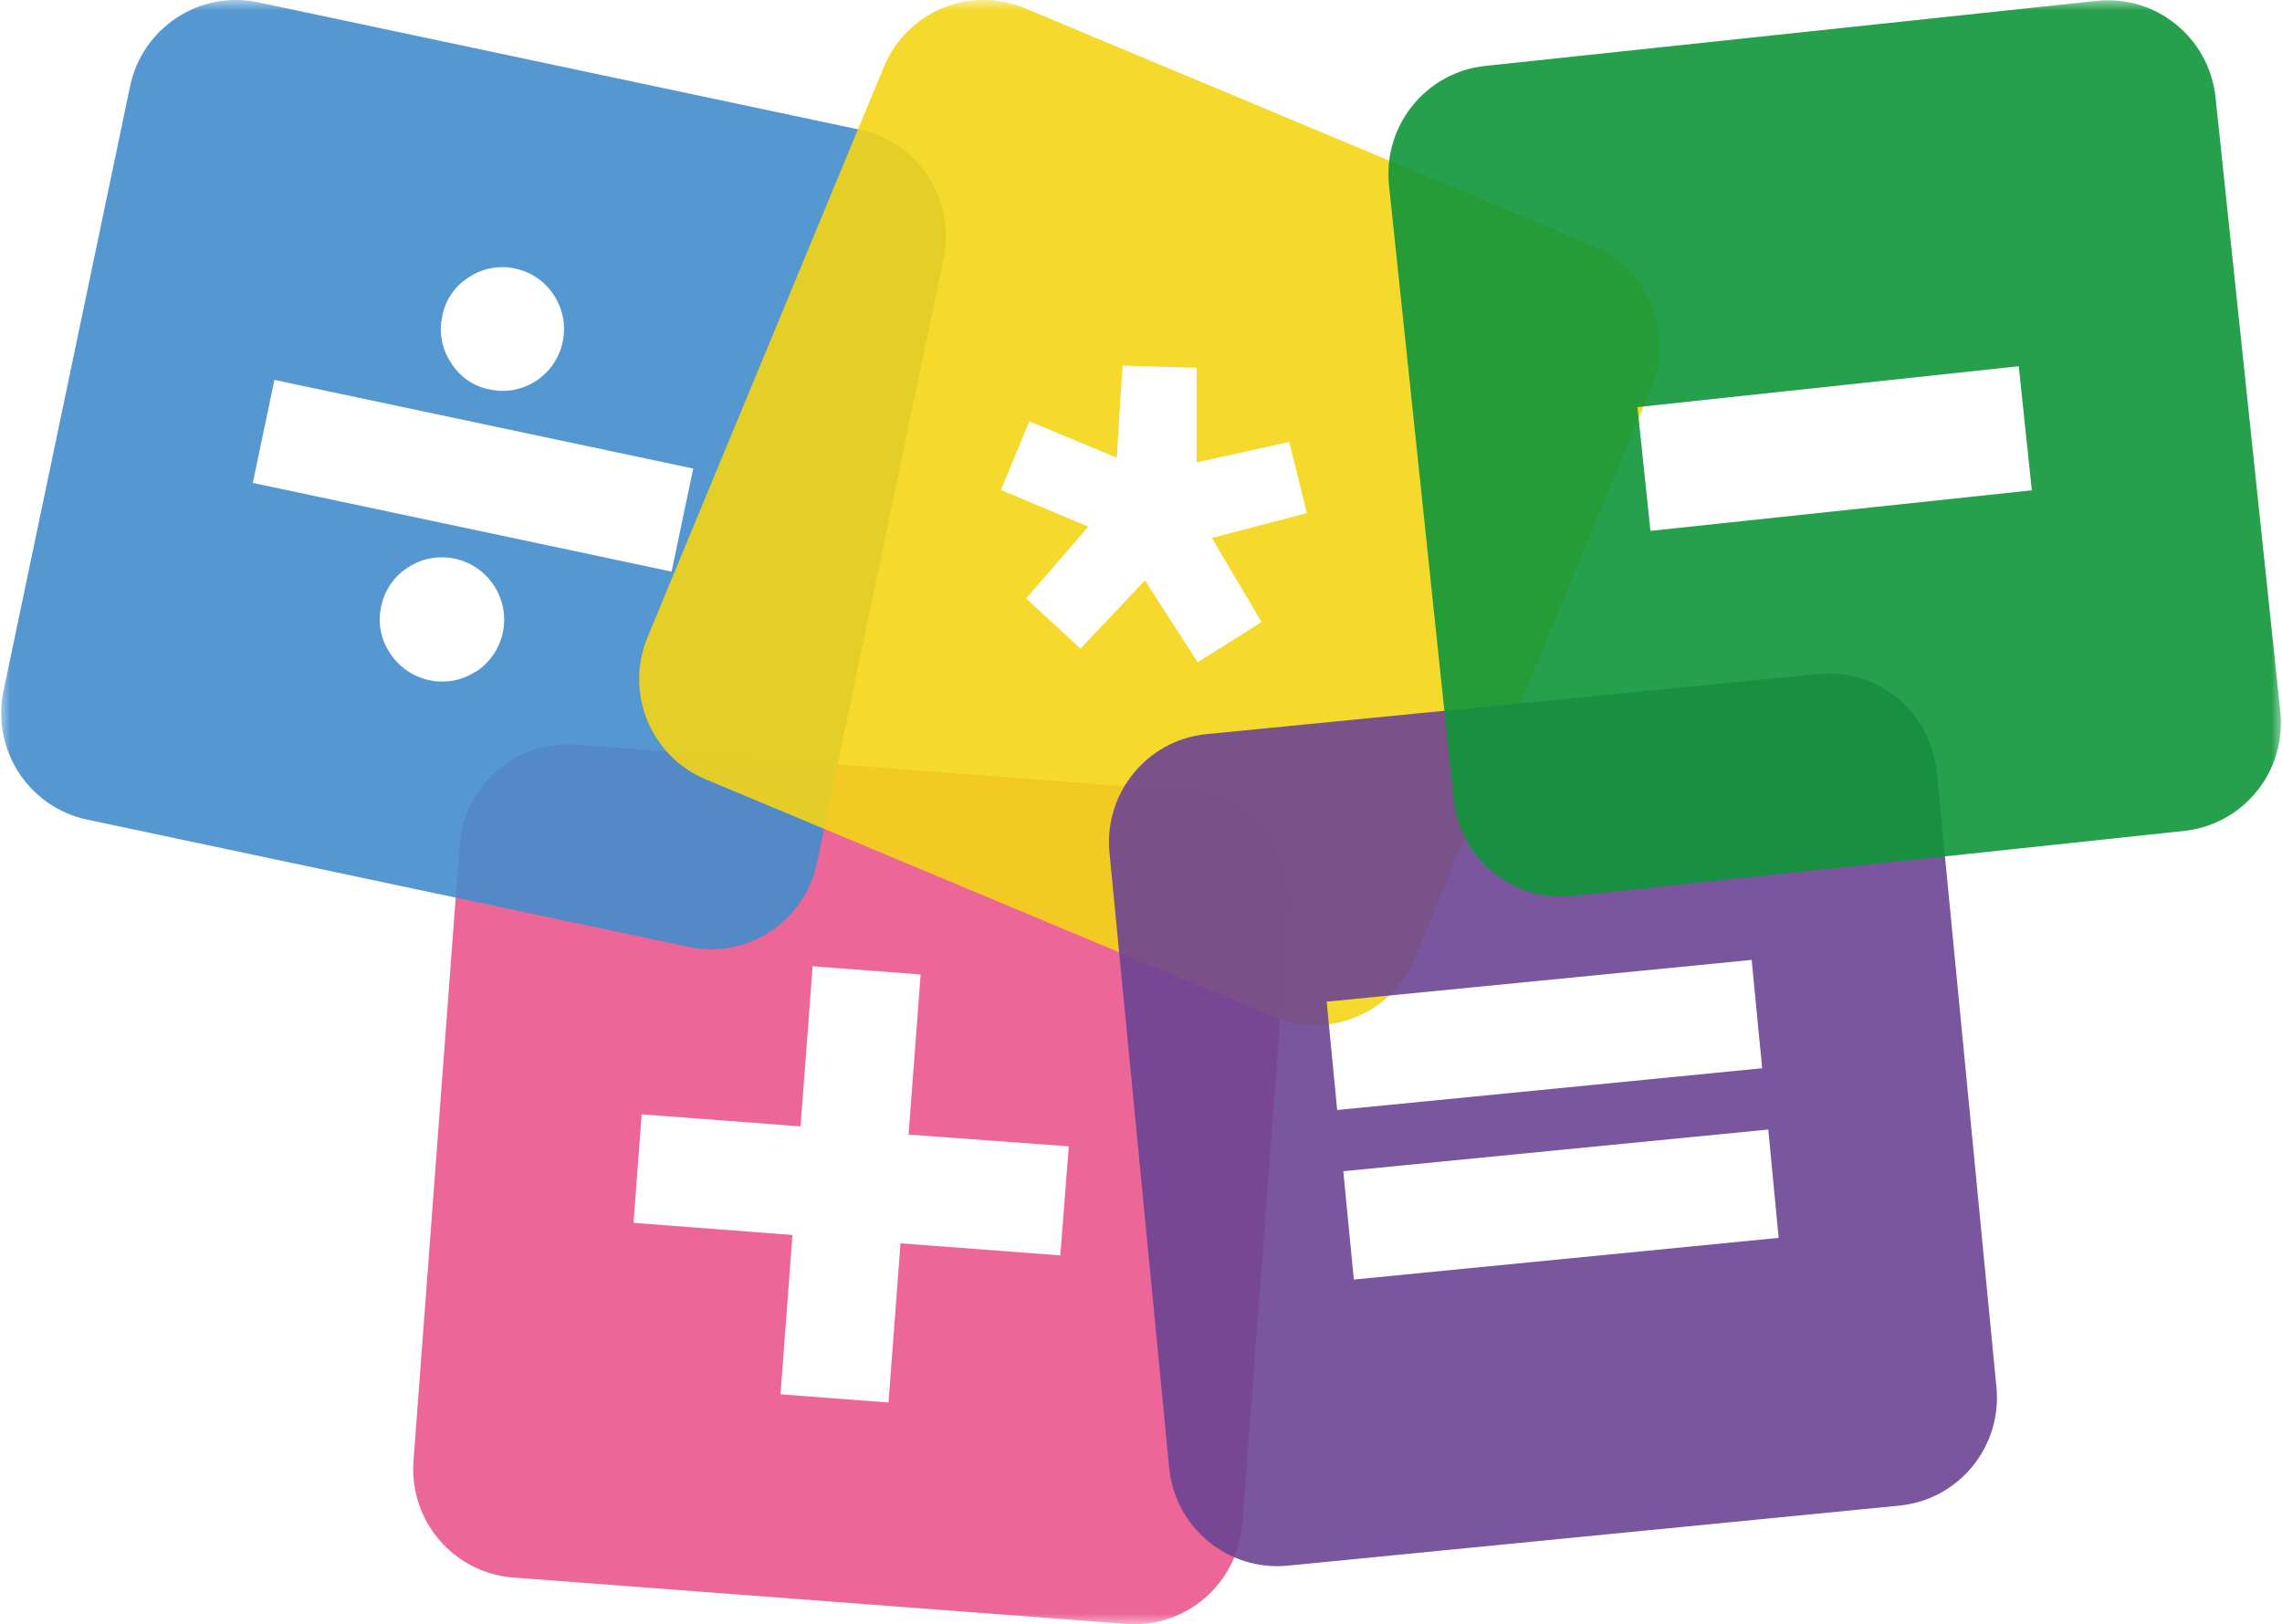 <?xml version="1.0" encoding="UTF-8"?>
<svg xmlns="http://www.w3.org/2000/svg" xmlns:xlink="http://www.w3.org/1999/xlink" width="111pt" height="79pt" viewBox="0 0 111 79" version="1.1">
<defs>
<filter id="alpha" filterUnits="objectBoundingBox" x="0%" y="0%" width="100%" height="100%">
  <feColorMatrix type="matrix" in="SourceGraphic" values="0 0 0 0 1 0 0 0 0 1 0 0 0 0 1 0 0 0 1 0"/>
</filter>
<mask id="mask0">
  <g filter="url(#alpha)">
<rect x="0" y="0" width="111" height="79" style="fill:rgb(0%,0%,0%);fill-opacity:0.902;stroke:none;"/>
  </g>
</mask>
<clipPath id="clip1">
  <rect x="0" y="0" width="111" height="79"/>
</clipPath>
<g id="surface5" clip-path="url(#clip1)">
<path style=" stroke:none;fill-rule:nonzero;fill:rgb(91.765%,33.333%,55.294%);fill-opacity:1;" d="M 57.828 38.477 L 28 36.215 C 25.105 35.996 22.578 38.18 22.359 41.09 L 20.113 71.059 C 19.895 73.969 22.066 76.504 24.961 76.727 L 54.789 78.984 C 57.684 79.203 60.207 77.023 60.426 74.113 L 62.68 44.148 C 62.898 41.234 60.727 38.695 57.828 38.477 Z M 51.574 61.059 L 43.801 60.473 L 43.219 68.215 L 37.965 67.816 L 38.547 60.066 L 30.816 59.477 L 31.211 54.199 L 38.941 54.785 L 39.527 46.996 L 44.781 47.395 L 44.195 55.184 L 51.988 55.754 Z M 51.574 61.059 "/>
</g>
<mask id="mask1">
  <g filter="url(#alpha)">
<rect x="0" y="0" width="111" height="79" style="fill:rgb(0%,0%,0%);fill-opacity:0.902;stroke:none;"/>
  </g>
</mask>
<clipPath id="clip2">
  <rect x="0" y="0" width="111" height="79"/>
</clipPath>
<g id="surface8" clip-path="url(#clip2)">
<path style=" stroke:none;fill-rule:nonzero;fill:rgb(26.275%,55.294%,80%);fill-opacity:1;" d="M 41.828 6.309 L 12.559 0.113 C 9.715 -0.488 6.926 1.34 6.328 4.195 L 0.172 33.602 C -0.426 36.457 1.395 39.262 4.234 39.863 L 33.508 46.059 C 36.348 46.66 39.137 44.832 39.738 41.977 L 45.902 12.566 C 46.188 11.195 45.922 9.762 45.156 8.59 C 44.391 7.414 43.195 6.594 41.828 6.309 Z M 22.824 13.473 C 23.484 13.039 24.289 12.891 25.062 13.062 C 26.676 13.406 27.711 15 27.371 16.625 C 27.031 18.25 25.441 19.289 23.828 18.945 C 23.031 18.797 22.34 18.312 21.922 17.617 C 21.492 16.965 21.344 16.164 21.508 15.398 C 21.652 14.598 22.133 13.898 22.824 13.473 Z M 23.152 32.656 C 22.48 33.102 21.656 33.254 20.867 33.082 C 20.082 32.91 19.395 32.43 18.961 31.75 C 18.531 31.113 18.375 30.328 18.527 29.574 C 18.672 28.746 19.16 28.023 19.871 27.582 C 21.266 26.691 23.113 27.086 24.02 28.473 C 24.465 29.141 24.625 29.965 24.461 30.754 C 24.297 31.539 23.828 32.23 23.152 32.668 Z M 32.668 27.801 L 12.297 23.488 L 13.348 18.477 L 33.719 22.789 Z M 32.668 27.801 "/>
</g>
<mask id="mask2">
  <g filter="url(#alpha)">
<rect x="0" y="0" width="111" height="79" style="fill:rgb(0%,0%,0%);fill-opacity:0.902;stroke:none;"/>
  </g>
</mask>
<clipPath id="clip3">
  <rect x="0" y="0" width="111" height="79"/>
</clipPath>
<g id="surface11" clip-path="url(#clip3)">
<path style=" stroke:none;fill-rule:nonzero;fill:rgb(95.686%,83.529%,8.627%);fill-opacity:1;" d="M 42.992 3.254 L 31.496 30.996 C 30.379 33.691 31.645 36.785 34.328 37.906 L 61.941 49.453 C 64.621 50.578 67.703 49.305 68.82 46.613 L 80.32 18.867 C 81.438 16.176 80.168 13.078 77.488 11.957 L 49.871 0.406 C 47.191 -0.719 44.109 0.555 42.992 3.254 Z M 62.711 21.492 L 63.566 24.957 L 58.945 26.164 L 61.363 30.254 L 58.258 32.211 L 55.691 28.23 L 52.555 31.547 L 49.914 29.105 L 52.938 25.617 L 48.688 23.828 L 50.07 20.492 L 54.32 22.262 L 54.602 17.781 L 58.203 17.891 L 58.203 22.492 Z M 62.711 21.492 "/>
</g>
<mask id="mask3">
  <g filter="url(#alpha)">
<rect x="0" y="0" width="111" height="79" style="fill:rgb(0%,0%,0%);fill-opacity:0.902;stroke:none;"/>
  </g>
</mask>
<clipPath id="clip4">
  <rect x="0" y="0" width="111" height="79"/>
</clipPath>
<g id="surface14" clip-path="url(#clip4)">
<path style=" stroke:none;fill-rule:nonzero;fill:rgb(42.353%,26.667%,58.039%);fill-opacity:1;" d="M 88.445 32.785 L 58.676 35.707 C 55.785 36 53.676 38.59 53.969 41.496 L 56.871 71.402 C 57.164 74.305 59.73 76.422 62.617 76.152 L 92.387 73.23 C 95.281 72.945 97.395 70.363 97.109 67.457 L 94.207 37.547 C 94.074 36.145 93.395 34.855 92.312 33.961 C 91.23 33.066 89.836 32.645 88.445 32.785 Z M 86.516 60.207 L 65.852 62.234 L 65.34 56.965 L 86.012 54.938 Z M 85.715 51.957 L 65.043 53.988 L 64.531 48.719 L 85.203 46.688 Z M 85.715 51.957 "/>
</g>
<mask id="mask4">
  <g filter="url(#alpha)">
<rect x="0" y="0" width="111" height="79" style="fill:rgb(0%,0%,0%);fill-opacity:0.902;stroke:none;"/>
  </g>
</mask>
<clipPath id="clip5">
  <rect x="0" y="0" width="111" height="79"/>
</clipPath>
<g id="surface17" clip-path="url(#clip5)">
<path style=" stroke:none;fill-rule:nonzero;fill:rgb(5.49%,58.824%,22.353%);fill-opacity:1;" d="M 101.984 0.043 L 72.238 3.207 C 69.359 3.516 67.27 6.102 67.562 8.996 L 70.711 38.883 C 71.02 41.785 73.609 43.887 76.496 43.582 L 106.238 40.414 C 107.629 40.266 108.898 39.574 109.777 38.484 C 110.656 37.395 111.066 35.996 110.918 34.605 L 107.766 4.727 C 107.453 1.828 104.867 -0.266 101.984 0.043 Z M 98.832 23.848 L 80.281 25.82 L 79.648 19.801 L 98.195 17.812 Z M 98.832 23.848 "/>
</g>
</defs>
<g id="surface1">
<use xlink:href="#surface5" mask="url(#mask0)"/>
<use xlink:href="#surface8" mask="url(#mask1)"/>
<use xlink:href="#surface11" mask="url(#mask2)"/>
<use xlink:href="#surface14" mask="url(#mask3)"/>
<use xlink:href="#surface17" mask="url(#mask4)"/>
</g>
</svg>
